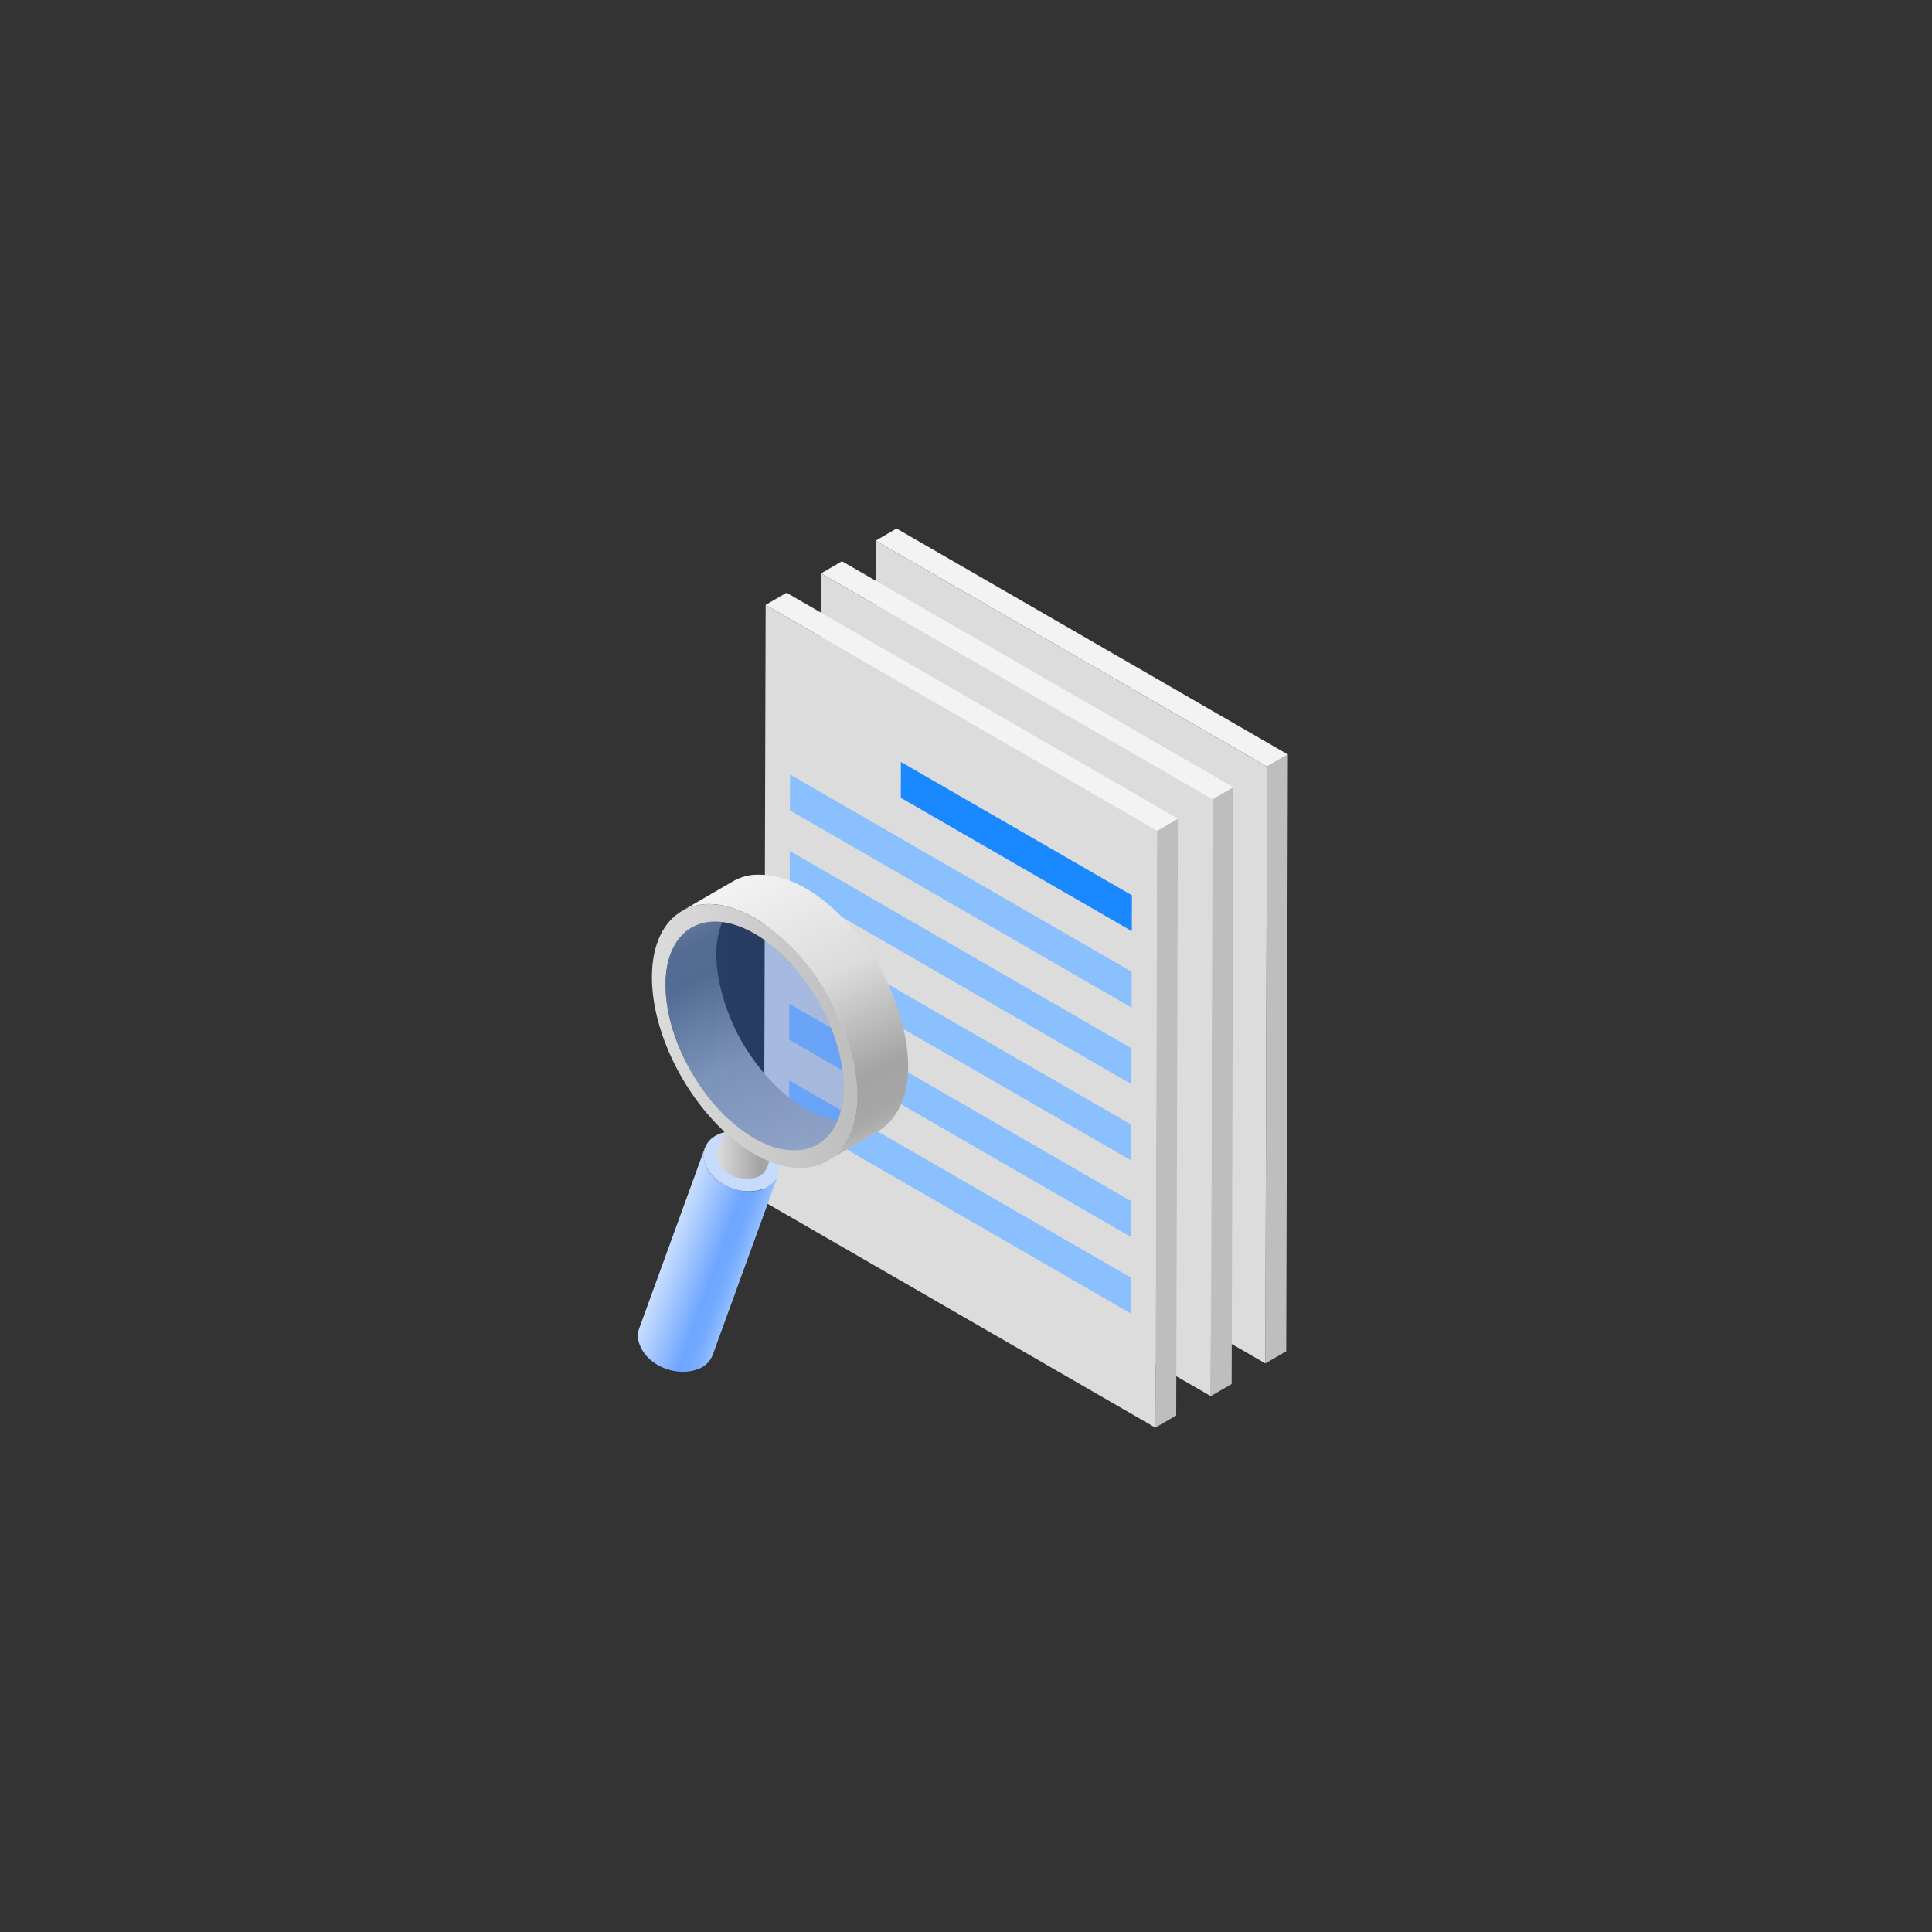 <svg id="Objects" xmlns="http://www.w3.org/2000/svg" xmlns:xlink="http://www.w3.org/1999/xlink" width="500" height="500" viewBox="0 0 500 500"><rect x="0" y="0" width="500" height="500" fill="#333333" stroke="none"/><defs><style>.cls-1{isolation:isolate;}.cls-2{fill:#bebebe;}.cls-3{fill:#f3f3f3;}.cls-4{fill:#dcdcdc;}.cls-5{fill:#8bc0ff;}.cls-6{fill:#1a89ff;}.cls-7{fill:#c7dcfd;}.cls-8{fill:url(#linear-gradient);}.cls-9{fill:url(#linear-gradient-2);}.cls-10{fill:url(#linear-gradient-3);}.cls-11{fill:url(#linear-gradient-4);}.cls-12{fill:url(#linear-gradient-5);}.cls-13{fill:url(#linear-gradient-6);}.cls-14{opacity:0.25;}.cls-15{fill:url(#linear-gradient-7);}</style><linearGradient id="linear-gradient" x1="785.33" y1="330.83" x2="804.31" y2="323.92" gradientTransform="matrix(-1, 0, 0, 1, 976.95, 0)" gradientUnits="userSpaceOnUse"><stop offset="0" stop-color="#97c1ff"/><stop offset="0.04" stop-color="#8cbaff"/><stop offset="0.13" stop-color="#7bafff"/><stop offset="0.23" stop-color="#71a8ff"/><stop offset="0.35" stop-color="#6ea6ff"/><stop offset="1" stop-color="#c9deff"/></linearGradient><linearGradient id="linear-gradient-2" x1="773.99" y1="288.33" x2="787.22" y2="288.33" gradientTransform="matrix(-0.34, -0.94, -0.94, 0.34, 734.02, 923.46)" gradientUnits="userSpaceOnUse"><stop offset="0" stop-color="#a2a2a2"/><stop offset="0" stop-color="#a2a2a2"/><stop offset="0.22" stop-color="#949494"/><stop offset="0.49" stop-color="#8c8c8c"/><stop offset="1" stop-color="#8a8a8a"/></linearGradient><linearGradient id="linear-gradient-3" x1="774.21" y1="295.54" x2="791.39" y2="295.54" gradientTransform="matrix(-1, 0, 0, 1, 976.95, 0)" gradientUnits="userSpaceOnUse"><stop offset="0" stop-color="#bebebe"/><stop offset="0.09" stop-color="#b1b1b1"/><stop offset="0.2" stop-color="#a7a7a7"/><stop offset="0.35" stop-color="#a4a4a4"/><stop offset="1" stop-color="#dcdcdc"/></linearGradient><linearGradient id="linear-gradient-4" x1="942.35" y1="297.63" x2="970.26" y2="237.77" gradientTransform="matrix(-1, 0, 0, 1, 1150.9, 0)" gradientUnits="userSpaceOnUse"><stop offset="0" stop-color="#bebebe"/><stop offset="0.43" stop-color="#a4a4a4"/><stop offset="0.79" stop-color="#6f6f6f"/><stop offset="0.91" stop-color="#717171"/><stop offset="0.96" stop-color="#787878"/><stop offset="0.99" stop-color="#838383"/><stop offset="1" stop-color="#8c8c8c"/></linearGradient><linearGradient id="linear-gradient-5" x1="924.62" y1="294.79" x2="956.73" y2="225.94" gradientTransform="matrix(-1, 0, 0, 1, 1150.9, 0)" gradientUnits="userSpaceOnUse"><stop offset="0" stop-color="#bebebe"/><stop offset="0.01" stop-color="#b8b8b8"/><stop offset="0.04" stop-color="#adadad"/><stop offset="0.09" stop-color="#a6a6a6"/><stop offset="0.21" stop-color="#a4a4a4"/><stop offset="0.57" stop-color="#dcdcdc"/><stop offset="1" stop-color="#f3f3f3"/></linearGradient><linearGradient id="linear-gradient-6" x1="168.72" y1="268.13" x2="221.81" y2="268.13" gradientUnits="userSpaceOnUse"><stop offset="0" stop-color="#dcdcdc"/><stop offset="1" stop-color="#bebebe"/></linearGradient><linearGradient id="linear-gradient-7" x1="172.23" y1="268.13" x2="218.29" y2="268.13" gradientUnits="userSpaceOnUse"><stop offset="0" stop-color="#0062ff"/><stop offset="1" stop-color="#054ada"/></linearGradient></defs><g class="cls-1"><polygon class="cls-2" points="327.47 352.85 332.88 349.71 333.31 195.26 327.91 198.4 327.47 352.85"/><polygon class="cls-3" points="327.91 198.4 333.31 195.26 232.03 136.78 226.62 139.92 327.91 198.4"/><polygon class="cls-4" points="226.62 139.92 226.19 294.37 327.47 352.85 327.91 198.4 226.62 139.92"/></g><g class="cls-1"><polygon class="cls-2" points="313.35 361.32 318.75 358.18 319.19 203.73 313.78 206.87 313.35 361.32"/><polygon class="cls-3" points="313.78 206.87 319.19 203.73 217.9 145.25 212.5 148.39 313.78 206.87"/><polygon class="cls-4" points="212.5 148.39 212.06 302.84 313.35 361.32 313.78 206.87 212.5 148.39"/></g><g class="cls-1"><polygon class="cls-2" points="299 369.47 304.4 366.33 304.84 211.88 299.44 215.02 299 369.47"/><polygon class="cls-3" points="299.44 215.02 304.84 211.88 203.55 153.4 198.15 156.54 299.44 215.02"/><polygon class="cls-4" points="198.15 156.54 197.71 310.99 299 369.47 299.44 215.02 198.15 156.54"/></g><polygon class="cls-5" points="204.34 239.99 204.31 249.27 292.75 300.33 292.78 291.06 204.34 239.99"/><polygon class="cls-5" points="204.45 200.44 204.42 209.72 292.87 260.78 292.89 251.5 204.45 200.44"/><polygon class="cls-6" points="233.15 197.19 233.13 206.47 292.92 240.99 292.95 231.71 233.15 197.19"/><polygon class="cls-5" points="204.39 220.23 204.37 229.51 292.81 280.57 292.83 271.29 204.39 220.23"/><polygon class="cls-5" points="204.22 279.58 204.2 288.85 292.64 339.92 292.67 330.64 204.22 279.58"/><polygon class="cls-5" points="204.28 259.79 204.25 269.06 292.7 320.13 292.72 310.85 204.28 259.79"/><g class="cls-1"><ellipse class="cls-7" cx="191.89" cy="300.52" rx="7.44" ry="10.09" transform="translate(-156.1 378.19) rotate(-70.02)"/><path class="cls-8" d="M165.17,346.68a6,6,0,0,1,.26-2.9l17-46.72c-2.78,9.56,15,16,19,6.91l-17,46.72a6.35,6.35,0,0,1-3.66,3.59C174.88,356.64,166.46,353.14,165.17,346.68Z"/></g><g class="cls-1"><ellipse class="cls-9" cx="196.34" cy="288.33" rx="5.02" ry="6.8" transform="translate(-141.72 374.36) rotate(-70.02)"/><path class="cls-10" d="M185.61,299.45l0-.23s0-.06,0-.09V299a1.28,1.28,0,0,1,0-.19.57.57,0,0,1,0-.13v-.15c0-.15,0-.3.06-.44v0a.43.43,0,0,1,0,0,3.57,3.57,0,0,1,.1-.35.13.13,0,0,1,0-.06l0-.07L190,286a.56.56,0,0,0,0,.12c0,.12-.07.23-.1.35s0,.06,0,.08a3.47,3.47,0,0,0-.06.45.76.76,0,0,1,0,.15v.31a.62.62,0,0,1,0,.13s0,.09,0,.13l0,.23,0,.14a1.55,1.55,0,0,0,0,.21c0,.05,0,.1,0,.15l.06.19a1.42,1.42,0,0,0,.05.16,1.34,1.34,0,0,0,.07.18l.06.16.09.18c0,.05.05.1.07.16l.11.18.08.15c0,.07.09.13.13.19l.09.14.15.2a1.13,1.13,0,0,0,.1.13l.18.22.09.1.3.32.45.41.12.09.3.23a2.71,2.71,0,0,0,.35.24l.24.16.3.17a2.69,2.69,0,0,0,.29.16l.27.14.31.14.28.11.32.12.3.09.31.1.34.08.3.06.43.08.28,0h.15l.45,0h.8l.45,0,.16,0,.44-.08.1,0a4.84,4.84,0,0,0,.51-.14l.12,0,.38-.14.14-.06c.16-.08.31-.15.46-.24a4,4,0,0,0,1.86-2.13l-4.17,11.49a4.56,4.56,0,0,1-2.32,2.37l-.14.06-.38.14-.12,0-.51.14-.1,0-.44.07-.16,0-.45,0h-.8a3.15,3.15,0,0,1-.44,0h-.26l-.18,0-.43-.07-.12,0-.18,0-.34-.08-.13,0-.18-.06-.3-.1-.13,0-.19-.08-.28-.11-.11-.05-.2-.09-.27-.14-.11-.05-.18-.1-.29-.17-.11-.06-.14-.1-.35-.25-.12-.08-.18-.15-.12-.09-.4-.37-.05,0-.3-.31-.09-.11-.18-.22a.64.64,0,0,1-.1-.13l-.15-.19-.09-.14a2.12,2.12,0,0,1-.12-.2l-.09-.14-.1-.19a1.09,1.09,0,0,1-.08-.15l-.09-.19-.06-.16a1.34,1.34,0,0,1-.07-.18,1,1,0,0,1-.05-.16l-.06-.18a.31.31,0,0,1,0-.08.64.64,0,0,0,0-.07c0-.08,0-.15,0-.22Z"/></g><path class="cls-11" d="M172.73,260.69c-1.3-6.48-.15-15.34,4.07-19,1-1.35,13.71-8.21,15.35-9.29-12.13,7.82-5.59,29.36,1.4,39.7,5.95,9.34,19.34,22.44,31.2,16.41l-13.18,7.66A11.42,11.42,0,0,1,208,297.5c-8.47,1.36-16.2-4.38-21.78-10.16A53.44,53.44,0,0,1,172.73,260.69Z"/><path class="cls-12" d="M221.76,281.53c-1.1-15.58-9.41-30.52-21.37-40.44-6.47-5.17-15.95-9.76-23.93-5.32l13.19-7.66a13.26,13.26,0,0,1,5.08-1.68c12.92-1,24.35,10.59,30.9,20.61,8.06,11.9,15.57,36.78,1.62,45.78l-13.19,7.66C219.25,297.77,222.38,289.8,221.76,281.53Z"/><path class="cls-13" d="M221.81,283.45c-.05,16.85-12,23.65-26.64,15.18s-26.5-29-26.45-45.83,12-23.65,26.63-15.18S221.86,266.61,221.81,283.45Zm-26.63,11.14c12.7,7.33,23.07,1.42,23.11-13.17S208,249,195.33,241.66s-23.06-1.42-23.1,13.17,10.26,32.43,23,39.76"/><g class="cls-14"><path class="cls-15" d="M195.33,241.66c-12.69-7.33-23.06-1.42-23.1,13.17s10.26,32.43,23,39.76,23.07,1.42,23.11-13.17S208,249,195.33,241.66Z"/></g></svg>